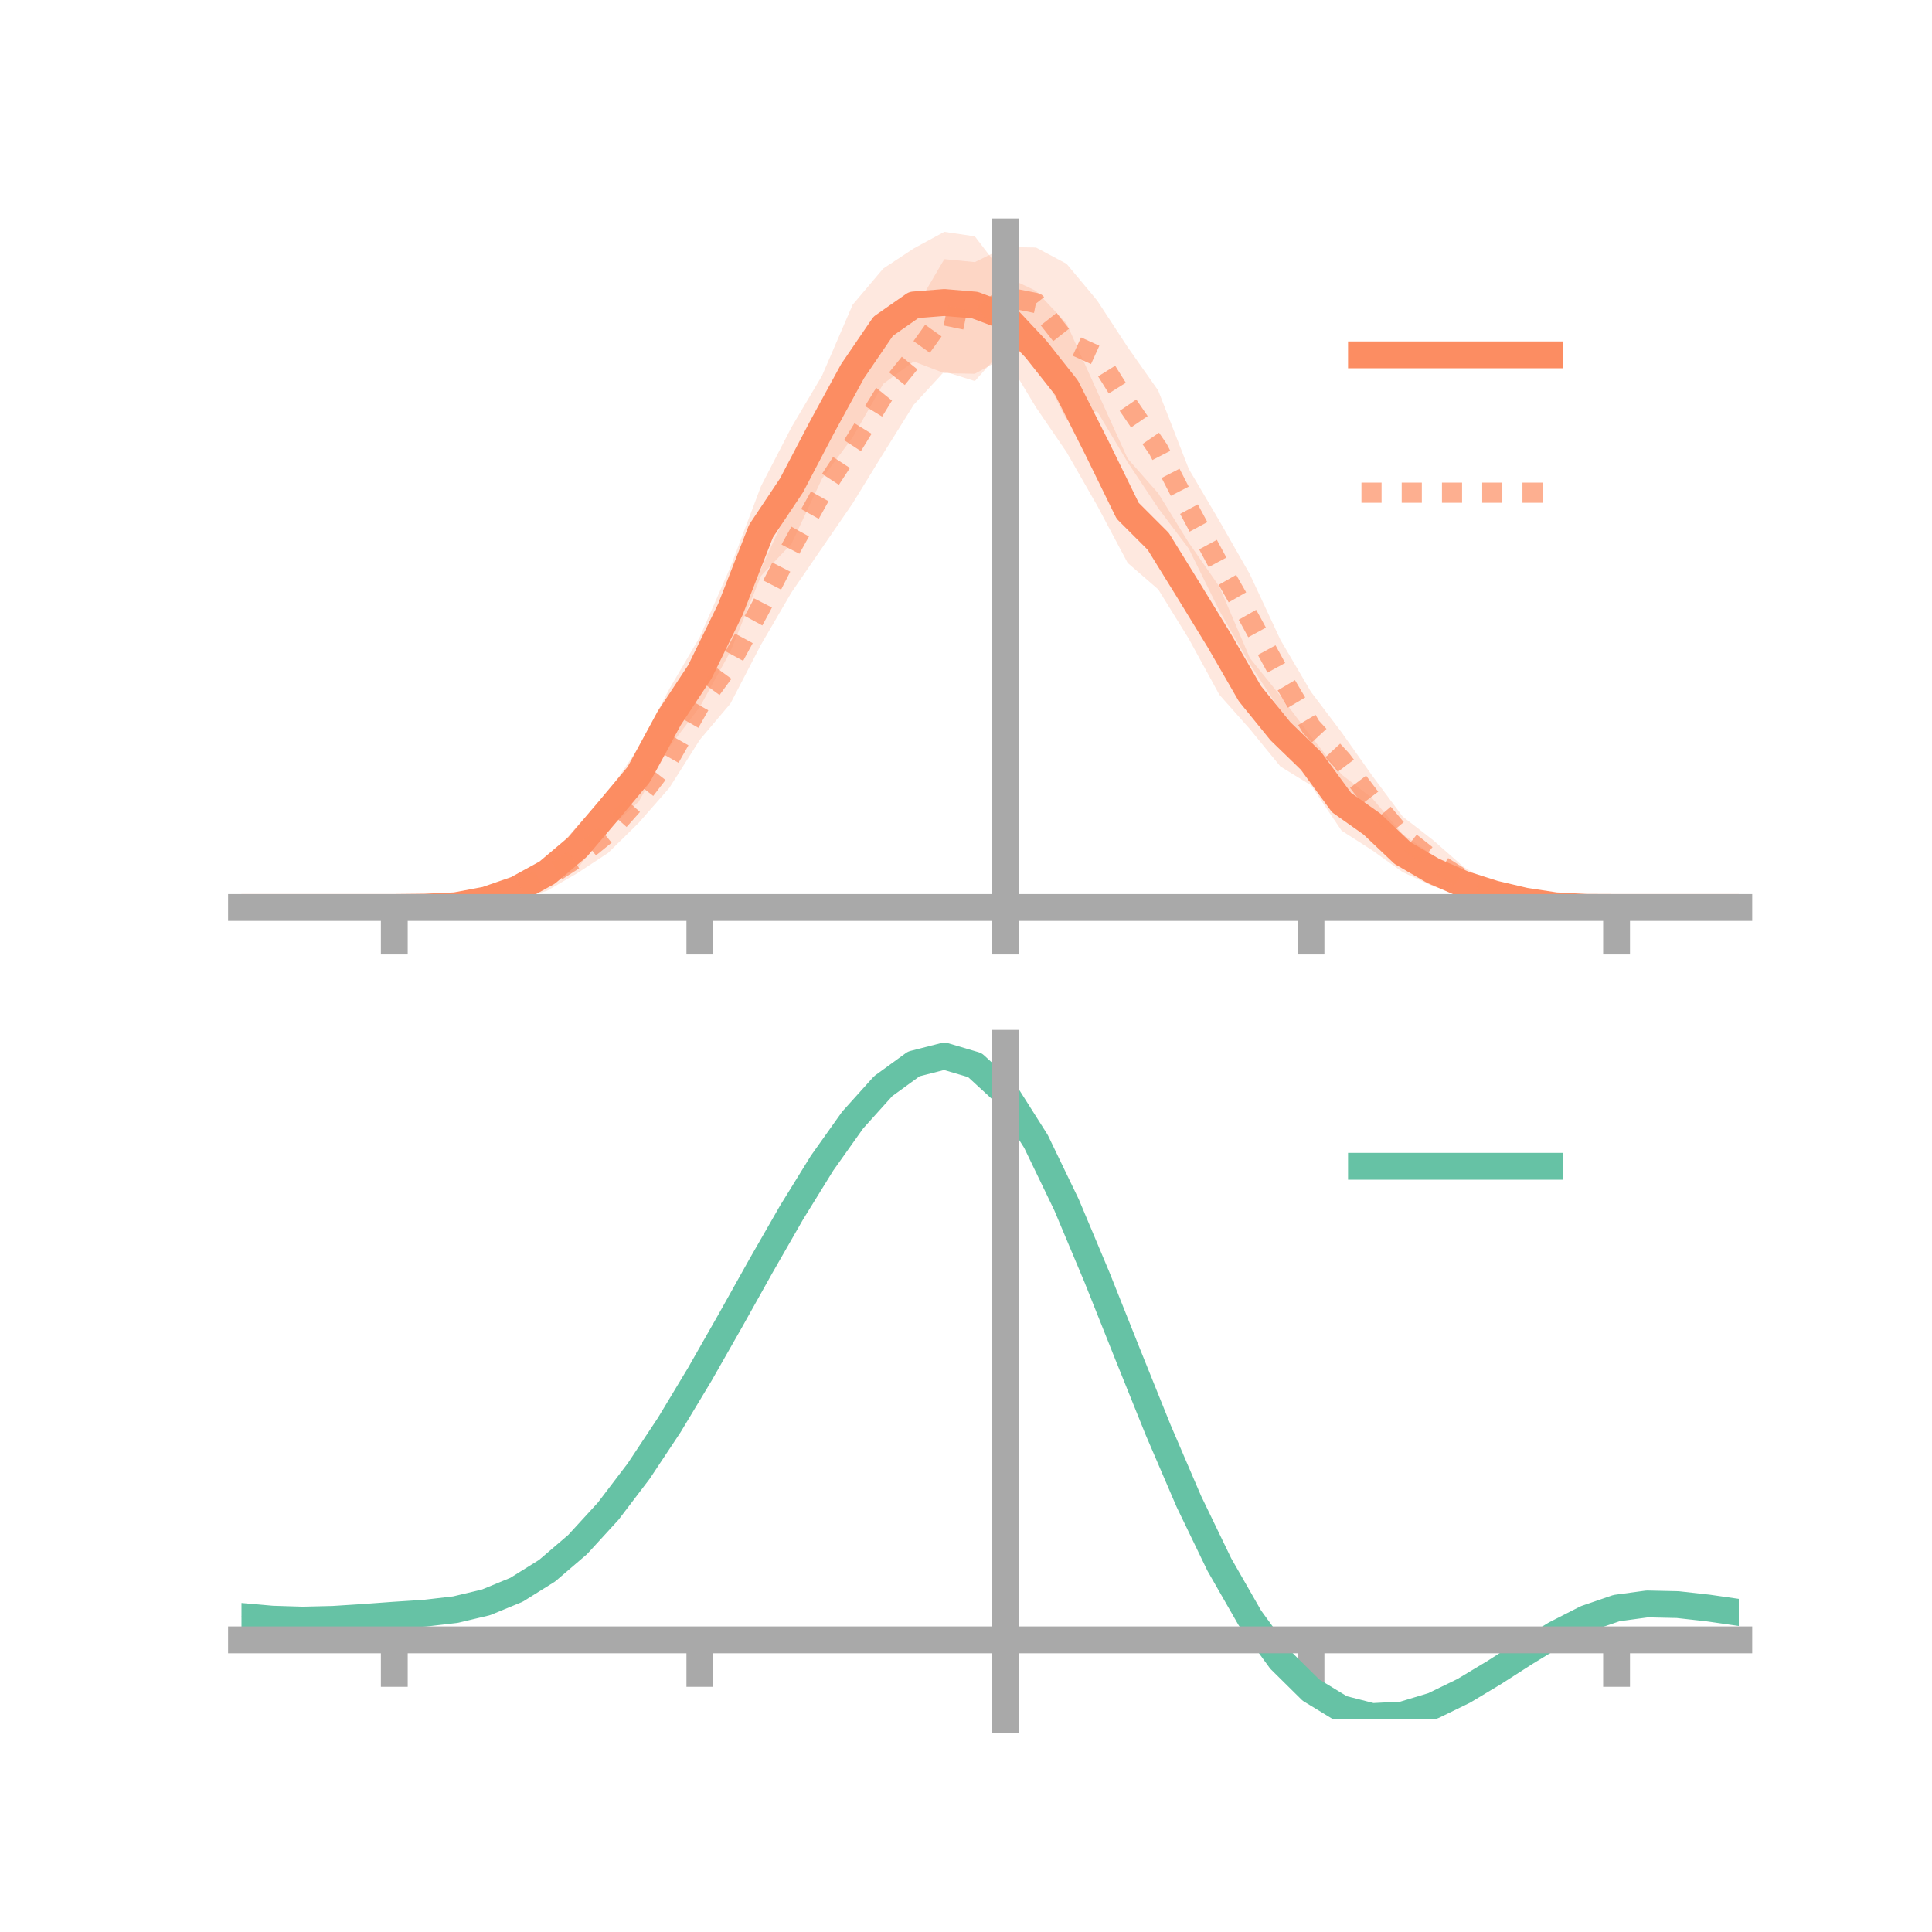 <?xml version="1.0" encoding="utf-8" standalone="no"?>
<!DOCTYPE svg PUBLIC "-//W3C//DTD SVG 1.1//EN"
  "http://www.w3.org/Graphics/SVG/1.1/DTD/svg11.dtd">
<!-- Created with matplotlib (https://matplotlib.org/) -->
<svg height="144pt" version="1.1" viewBox="0 0 144 144" width="144pt" xmlns="http://www.w3.org/2000/svg" xmlns:xlink="http://www.w3.org/1999/xlink">
 <defs>
  <style type="text/css">*{stroke-linecap:butt;stroke-linejoin:round;}</style>
 </defs>
 <g id="figure_1">
  <g id="patch_1">
   <path d="M 0 144 
L 144 144 
L 144 0 
L 0 0 
z
" style="fill:none;"/>
  </g>
  <g id="axes_1">
   <g id="patch_2">
    <path d="M 18 67.68 
L 129.6 67.68 
L 129.6 17.28 
L 18 17.28 
z
" style="fill:none;"/>
   </g>
   <g id="PolyCollection_1">
    <path clip-path="url(#p2afb2cc407)" d="M 18 67.639 
L 18 67.639 
L 20.278 67.639 
L 22.555 67.639 
L 24.833 67.639 
L 27.11 67.639 
L 29.388 67.639 
L 31.665 67.551 
L 33.943 67.35 
L 36.22 66.739 
L 38.498 65.563 
L 40.776 64.122 
L 43.053 61.535 
L 45.331 59.069 
L 47.608 55.697 
L 49.886 51.356 
L 52.163 47.467 
L 54.441 42.267 
L 56.718 36.245 
L 58.996 31.838 
L 61.273 27.994 
L 63.551 22.713 
L 65.829 20.02 
L 68.106 18.517 
L 70.384 17.28 
L 72.661 17.617 
L 74.939 20.597 
L 77.216 21.683 
L 79.494 24.107 
L 81.771 29.16 
L 84.049 34.183 
L 86.327 36.765 
L 88.604 40.451 
L 90.882 43.718 
L 93.159 49.047 
L 95.437 51.873 
L 97.714 54.89 
L 99.992 57.728 
L 102.269 59.485 
L 104.547 62.174 
L 106.824 63.76 
L 109.102 65.134 
L 111.38 65.978 
L 113.657 66.768 
L 115.935 67.343 
L 118.212 67.597 
L 120.49 67.639 
L 122.767 67.639 
L 125.045 67.639 
L 127.322 67.639 
L 129.6 67.639 
L 129.6 67.639 
L 129.6 67.639 
L 127.322 67.639 
L 125.045 67.639 
L 122.767 67.639 
L 120.49 67.639 
L 118.212 67.664 
L 115.935 67.68 
L 113.657 67.563 
L 111.38 67.28 
L 109.102 66.672 
L 106.824 66.066 
L 104.547 65.002 
L 102.269 63.371 
L 99.992 61.913 
L 97.714 58.53 
L 95.437 57.133 
L 93.159 54.344 
L 90.882 51.778 
L 88.604 47.608 
L 86.327 43.928 
L 84.049 41.954 
L 81.771 37.671 
L 79.494 33.698 
L 77.216 30.362 
L 74.939 26.592 
L 72.661 27.86 
L 70.384 27.815 
L 68.106 26.942 
L 65.829 28.614 
L 63.551 32.6 
L 61.273 35.669 
L 58.996 40.517 
L 56.718 42.93 
L 54.441 48.564 
L 52.163 52.684 
L 49.886 55.684 
L 47.608 59.75 
L 45.331 61.821 
L 43.053 64.713 
L 40.776 65.968 
L 38.498 67.028 
L 36.22 67.425 
L 33.943 67.67 
L 31.665 67.678 
L 29.388 67.64 
L 27.11 67.639 
L 24.833 67.639 
L 22.555 67.639 
L 20.278 67.639 
L 18 67.639 
z
" style="fill:#fc8d62;fill-opacity:0.2;"/>
   </g>
   <g id="PolyCollection_2">
    <path clip-path="url(#p2afb2cc407)" d="M 18 67.639 
L 18 67.639 
L 20.278 67.639 
L 22.555 67.639 
L 24.833 67.639 
L 27.11 67.639 
L 29.388 67.639 
L 31.665 67.463 
L 33.943 67.28 
L 36.22 66.625 
L 38.498 65.75 
L 40.776 64.344 
L 43.053 62.743 
L 45.331 60.537 
L 47.608 57.664 
L 49.886 54.365 
L 52.163 49.931 
L 54.441 46.417 
L 56.718 42.406 
L 58.996 37.413 
L 61.273 32.532 
L 63.551 28.878 
L 65.829 25.166 
L 68.106 23.199 
L 70.384 19.316 
L 72.661 19.537 
L 74.939 18.413 
L 77.216 18.448 
L 79.494 19.663 
L 81.771 22.389 
L 84.049 25.872 
L 86.327 29.109 
L 88.604 34.951 
L 90.882 38.816 
L 93.159 42.803 
L 95.437 47.689 
L 97.714 51.568 
L 99.992 54.581 
L 102.269 57.803 
L 104.547 60.862 
L 106.824 62.626 
L 109.102 64.628 
L 111.38 66.042 
L 113.657 66.897 
L 115.935 67.278 
L 118.212 67.501 
L 120.49 67.639 
L 122.767 67.639 
L 125.045 67.639 
L 127.322 67.639 
L 129.6 67.639 
L 129.6 67.639 
L 129.6 67.639 
L 127.322 67.639 
L 125.045 67.639 
L 122.767 67.639 
L 120.49 67.639 
L 118.212 67.728 
L 115.935 67.718 
L 113.657 67.591 
L 111.38 67.257 
L 109.102 66.551 
L 106.824 65.646 
L 104.547 63.809 
L 102.269 61.489 
L 99.992 58.707 
L 97.714 56.794 
L 95.437 52.989 
L 93.159 49.495 
L 90.882 45.509 
L 88.604 40.893 
L 86.327 37.874 
L 84.049 34.455 
L 81.771 30.647 
L 79.494 31.3 
L 77.216 26.728 
L 74.939 25.855 
L 72.661 28.404 
L 70.384 27.689 
L 68.106 30.168 
L 65.829 33.81 
L 63.551 37.518 
L 61.273 40.832 
L 58.996 44.148 
L 56.718 48.053 
L 54.441 52.442 
L 52.163 55.136 
L 49.886 58.727 
L 47.608 61.329 
L 45.331 63.567 
L 43.053 65.067 
L 40.776 66.392 
L 38.498 67.064 
L 36.22 67.454 
L 33.943 67.73 
L 31.665 67.751 
L 29.388 67.639 
L 27.11 67.639 
L 24.833 67.639 
L 22.555 67.639 
L 20.278 67.639 
L 18 67.639 
z
" style="fill:#fc8d62;fill-opacity:0.2;"/>
   </g>
   <g id="matplotlib.axis_1">
    <g id="xtick_1">
     <g id="line2d_1">
      <defs>
       <path d="M 0 0 
L 0 3.5 
" id="maba73a6bb9" style="stroke:#a9a9a9;stroke-width:2;"/>
      </defs>
      <g>
       <use style="fill:#a9a9a9;stroke:#a9a9a9;stroke-width:2;" x="29.388" xlink:href="#maba73a6bb9" y="67.639"/>
      </g>
     </g>
    </g>
    <g id="xtick_2">
     <g id="line2d_2">
      <g>
       <use style="fill:#a9a9a9;stroke:#a9a9a9;stroke-width:2;" x="52.163" xlink:href="#maba73a6bb9" y="67.639"/>
      </g>
     </g>
    </g>
    <g id="xtick_3">
     <g id="line2d_3">
      <g>
       <use style="fill:#a9a9a9;stroke:#a9a9a9;stroke-width:2;" x="74.939" xlink:href="#maba73a6bb9" y="67.639"/>
      </g>
     </g>
    </g>
    <g id="xtick_4">
     <g id="line2d_4">
      <g>
       <use style="fill:#a9a9a9;stroke:#a9a9a9;stroke-width:2;" x="97.714" xlink:href="#maba73a6bb9" y="67.639"/>
      </g>
     </g>
    </g>
    <g id="xtick_5">
     <g id="line2d_5">
      <g>
       <use style="fill:#a9a9a9;stroke:#a9a9a9;stroke-width:2;" x="120.49" xlink:href="#maba73a6bb9" y="67.639"/>
      </g>
     </g>
    </g>
   </g>
   <g id="matplotlib.axis_2"/>
   <g id="line2d_6">
    <path clip-path="url(#p2afb2cc407)" d="M 18 67.639 
L 20.278 67.639 
L 22.555 67.639 
L 24.833 67.639 
L 27.11 67.639 
L 29.388 67.639 
L 31.665 67.615 
L 33.943 67.51 
L 36.22 67.082 
L 38.498 66.295 
L 40.776 65.045 
L 43.053 63.124 
L 45.331 60.445 
L 47.608 57.724 
L 49.886 53.52 
L 52.163 50.075 
L 54.441 45.415 
L 56.718 39.588 
L 58.996 36.177 
L 61.273 31.832 
L 63.551 27.656 
L 65.829 24.317 
L 68.106 22.729 
L 70.384 22.547 
L 72.661 22.739 
L 74.939 23.594 
L 77.216 26.023 
L 79.494 28.902 
L 81.771 33.415 
L 84.049 38.069 
L 86.327 40.347 
L 88.604 44.029 
L 90.882 47.748 
L 93.159 51.696 
L 95.437 54.503 
L 97.714 56.71 
L 99.992 59.82 
L 102.269 61.428 
L 104.547 63.588 
L 106.824 64.913 
L 109.102 65.903 
L 111.38 66.629 
L 113.657 67.165 
L 115.935 67.512 
L 118.212 67.63 
L 120.49 67.639 
L 122.767 67.639 
L 125.045 67.639 
L 127.322 67.639 
L 129.6 67.639 
" style="fill:none;stroke:#fc8d62;stroke-linecap:square;stroke-width:2;"/>
   </g>
   <g id="line2d_7">
    <path clip-path="url(#p2afb2cc407)" d="M 18 67.639 
L 20.278 67.639 
L 22.555 67.639 
L 24.833 67.639 
L 27.11 67.639 
L 29.388 67.639 
L 31.665 67.607 
L 33.943 67.505 
L 36.22 67.04 
L 38.498 66.407 
L 40.776 65.368 
L 43.053 63.905 
L 45.331 62.052 
L 47.608 59.497 
L 49.886 56.546 
L 52.163 52.533 
L 54.441 49.43 
L 56.718 45.23 
L 58.996 40.78 
L 61.273 36.682 
L 63.551 33.198 
L 65.829 29.488 
L 68.106 26.683 
L 70.384 23.503 
L 72.661 23.971 
L 74.939 22.134 
L 77.216 22.588 
L 79.494 25.481 
L 81.771 26.518 
L 84.049 30.163 
L 86.327 33.492 
L 88.604 37.922 
L 90.882 42.163 
L 93.159 46.149 
L 95.437 50.339 
L 97.714 54.181 
L 99.992 56.644 
L 102.269 59.646 
L 104.547 62.335 
L 106.824 64.136 
L 109.102 65.59 
L 111.38 66.649 
L 113.657 67.244 
L 115.935 67.498 
L 118.212 67.614 
L 120.49 67.639 
L 122.767 67.639 
L 125.045 67.639 
L 127.322 67.639 
L 129.6 67.639 
" style="fill:none;stroke:#fc8d62;stroke-dasharray:1.5,1.5;stroke-dashoffset:0;stroke-opacity:0.7;stroke-width:1.5;"/>
   </g>
   <g id="patch_3">
    <path d="M 74.939 67.68 
L 74.939 17.28 
" style="fill:none;stroke:#a9a9a9;stroke-linecap:square;stroke-linejoin:miter;stroke-width:2;"/>
   </g>
   <g id="patch_4">
    <path d="M 129.6 67.68 
L 129.6 17.28 
" style="fill:none;"/>
   </g>
   <g id="patch_5">
    <path d="M 18 67.639 
L 129.6 67.639 
" style="fill:none;stroke:#a9a9a9;stroke-linecap:square;stroke-linejoin:miter;stroke-width:2;"/>
   </g>
   <g id="patch_6">
    <path d="M 18 17.28 
L 129.6 17.28 
" style="fill:none;"/>
   </g>
   <g id="legend_1">
    <g id="line2d_8">
     <path d="M 101.475 26.449 
L 115.475 26.449 
" style="fill:none;stroke:#fc8d62;stroke-linecap:square;stroke-width:2;"/>
    </g>
    <g id="line2d_9"/>
    <g id="text_1">
     <!--   -->
     <g transform="translate(121.075 28.899)scale(0.07 -0.07)">
      <defs>
       <path id="DejaVuSans-32"/>
      </defs>
      <use xlink:href="#DejaVuSans-32"/>
     </g>
    </g>
    <g id="line2d_10">
     <path d="M 101.475 36.724 
L 115.475 36.724 
" style="fill:none;stroke:#fc8d62;stroke-dasharray:1.5,1.5;stroke-dashoffset:0;stroke-opacity:0.7;stroke-width:1.5;"/>
    </g>
    <g id="line2d_11"/>
    <g id="text_2">
     <!--   -->
     <g transform="translate(121.075 39.174)scale(0.07 -0.07)">
      <use xlink:href="#DejaVuSans-32"/>
     </g>
    </g>
   </g>
  </g>
  <g id="axes_2">
   <g id="patch_7">
    <path d="M 18 128.16 
L 129.6 128.16 
L 129.6 77.76 
L 18 77.76 
z
" style="fill:none;"/>
   </g>
   <g id="PolyCollection_3">
    <path clip-path="url(#p72d598f483)" d="M 18 120.521 
L 18 120.439 
L 20.278 120.65 
L 22.555 120.723 
L 24.833 120.661 
L 27.11 120.507 
L 29.388 120.332 
L 31.665 120.179 
L 33.943 119.908 
L 36.22 119.36 
L 38.498 118.41 
L 40.776 116.966 
L 43.053 114.977 
L 45.331 112.435 
L 47.608 109.371 
L 49.886 105.853 
L 52.163 101.981 
L 54.441 97.885 
L 56.718 93.719 
L 58.996 89.658 
L 61.273 85.891 
L 63.551 82.617 
L 65.829 80.037 
L 68.106 78.353 
L 70.384 77.76 
L 72.661 78.443 
L 74.939 80.57 
L 77.216 84.219 
L 79.494 89.012 
L 81.771 94.513 
L 84.049 100.315 
L 86.327 106.059 
L 88.604 111.447 
L 90.882 116.244 
L 93.159 120.283 
L 95.437 123.459 
L 97.714 125.736 
L 99.992 127.133 
L 102.269 127.722 
L 104.547 127.611 
L 106.824 126.934 
L 109.102 125.844 
L 111.38 124.5 
L 113.657 123.065 
L 115.935 121.698 
L 118.212 120.552 
L 120.49 119.776 
L 122.767 119.469 
L 125.045 119.524 
L 127.322 119.788 
L 129.6 120.128 
L 129.6 120.235 
L 129.6 120.235 
L 127.322 119.918 
L 125.045 119.672 
L 122.767 119.627 
L 120.49 119.939 
L 118.212 120.727 
L 115.935 121.905 
L 113.657 123.321 
L 111.38 124.811 
L 109.102 126.205 
L 106.824 127.334 
L 104.547 128.035 
L 102.269 128.16 
L 99.992 127.583 
L 97.714 126.209 
L 95.437 123.984 
L 93.159 120.897 
L 90.882 116.985 
L 88.604 112.342 
L 86.327 107.125 
L 84.049 101.559 
L 81.771 95.932 
L 79.494 90.59 
L 77.216 85.933 
L 74.939 82.389 
L 72.661 80.328 
L 70.384 79.669 
L 68.106 80.243 
L 65.829 81.867 
L 63.551 84.349 
L 61.273 87.492 
L 58.996 91.101 
L 56.718 94.985 
L 54.441 98.963 
L 52.163 102.869 
L 49.886 106.559 
L 47.608 109.912 
L 45.331 112.834 
L 43.053 115.265 
L 40.776 117.177 
L 38.498 118.576 
L 36.22 119.504 
L 33.943 120.038 
L 31.665 120.298 
L 29.388 120.44 
L 27.11 120.599 
L 24.833 120.735 
L 22.555 120.783 
L 20.278 120.713 
L 18 120.521 
z
" style="fill:#66c2a5;fill-opacity:0.2;"/>
   </g>
   <g id="matplotlib.axis_3">
    <g id="xtick_6">
     <g id="line2d_12">
      <g>
       <use style="fill:#a9a9a9;stroke:#a9a9a9;stroke-width:2;" x="29.388" xlink:href="#maba73a6bb9" y="122.226"/>
      </g>
     </g>
    </g>
    <g id="xtick_7">
     <g id="line2d_13">
      <g>
       <use style="fill:#a9a9a9;stroke:#a9a9a9;stroke-width:2;" x="52.163" xlink:href="#maba73a6bb9" y="122.226"/>
      </g>
     </g>
    </g>
    <g id="xtick_8">
     <g id="line2d_14">
      <g>
       <use style="fill:#a9a9a9;stroke:#a9a9a9;stroke-width:2;" x="74.939" xlink:href="#maba73a6bb9" y="122.226"/>
      </g>
     </g>
    </g>
    <g id="xtick_9">
     <g id="line2d_15">
      <g>
       <use style="fill:#a9a9a9;stroke:#a9a9a9;stroke-width:2;" x="97.714" xlink:href="#maba73a6bb9" y="122.226"/>
      </g>
     </g>
    </g>
    <g id="xtick_10">
     <g id="line2d_16">
      <g>
       <use style="fill:#a9a9a9;stroke:#a9a9a9;stroke-width:2;" x="120.49" xlink:href="#maba73a6bb9" y="122.226"/>
      </g>
     </g>
    </g>
   </g>
   <g id="matplotlib.axis_4"/>
   <g id="line2d_17">
    <path clip-path="url(#p72d598f483)" d="M 18 120.48 
L 20.278 120.682 
L 22.555 120.753 
L 24.833 120.698 
L 27.11 120.553 
L 29.388 120.386 
L 31.665 120.238 
L 33.943 119.973 
L 36.22 119.432 
L 38.498 118.493 
L 40.776 117.071 
L 43.053 115.121 
L 45.331 112.634 
L 47.608 109.641 
L 49.886 106.206 
L 52.163 102.425 
L 54.441 98.424 
L 56.718 94.352 
L 58.996 90.38 
L 61.273 86.692 
L 63.551 83.483 
L 65.829 80.952 
L 68.106 79.298 
L 70.384 78.714 
L 72.661 79.386 
L 74.939 81.479 
L 77.216 85.076 
L 79.494 89.801 
L 81.771 95.223 
L 84.049 100.937 
L 86.327 106.592 
L 88.604 111.894 
L 90.882 116.614 
L 93.159 120.59 
L 95.437 123.722 
L 97.714 125.972 
L 99.992 127.358 
L 102.269 127.941 
L 104.547 127.823 
L 106.824 127.134 
L 109.102 126.024 
L 111.38 124.655 
L 113.657 123.193 
L 115.935 121.801 
L 118.212 120.639 
L 120.49 119.857 
L 122.767 119.548 
L 125.045 119.598 
L 127.322 119.853 
L 129.6 120.181 
" style="fill:none;stroke:#66c2a5;stroke-linecap:square;stroke-width:2;"/>
   </g>
   <g id="patch_8">
    <path d="M 74.939 128.16 
L 74.939 77.76 
" style="fill:none;stroke:#a9a9a9;stroke-linecap:square;stroke-linejoin:miter;stroke-width:2;"/>
   </g>
   <g id="patch_9">
    <path d="M 129.6 128.16 
L 129.6 77.76 
" style="fill:none;"/>
   </g>
   <g id="patch_10">
    <path d="M 18 122.226 
L 129.6 122.226 
" style="fill:none;stroke:#a9a9a9;stroke-linecap:square;stroke-linejoin:miter;stroke-width:2;"/>
   </g>
   <g id="patch_11">
    <path d="M 18 77.76 
L 129.6 77.76 
" style="fill:none;"/>
   </g>
   <g id="legend_2">
    <g id="line2d_18">
     <path d="M 101.475 86.929 
L 115.475 86.929 
" style="fill:none;stroke:#66c2a5;stroke-linecap:square;stroke-width:2;"/>
    </g>
    <g id="line2d_19"/>
    <g id="text_3">
     <!--   -->
     <g transform="translate(121.075 89.379)scale(0.07 -0.07)">
      <use xlink:href="#DejaVuSans-32"/>
     </g>
    </g>
   </g>
  </g>
 </g>
 <defs>
  <clipPath id="p2afb2cc407">
   <rect height="50.4" width="111.6" x="18" y="17.28"/>
  </clipPath>
  <clipPath id="p72d598f483">
   <rect height="50.4" width="111.6" x="18" y="77.76"/>
  </clipPath>
 </defs>
</svg>
